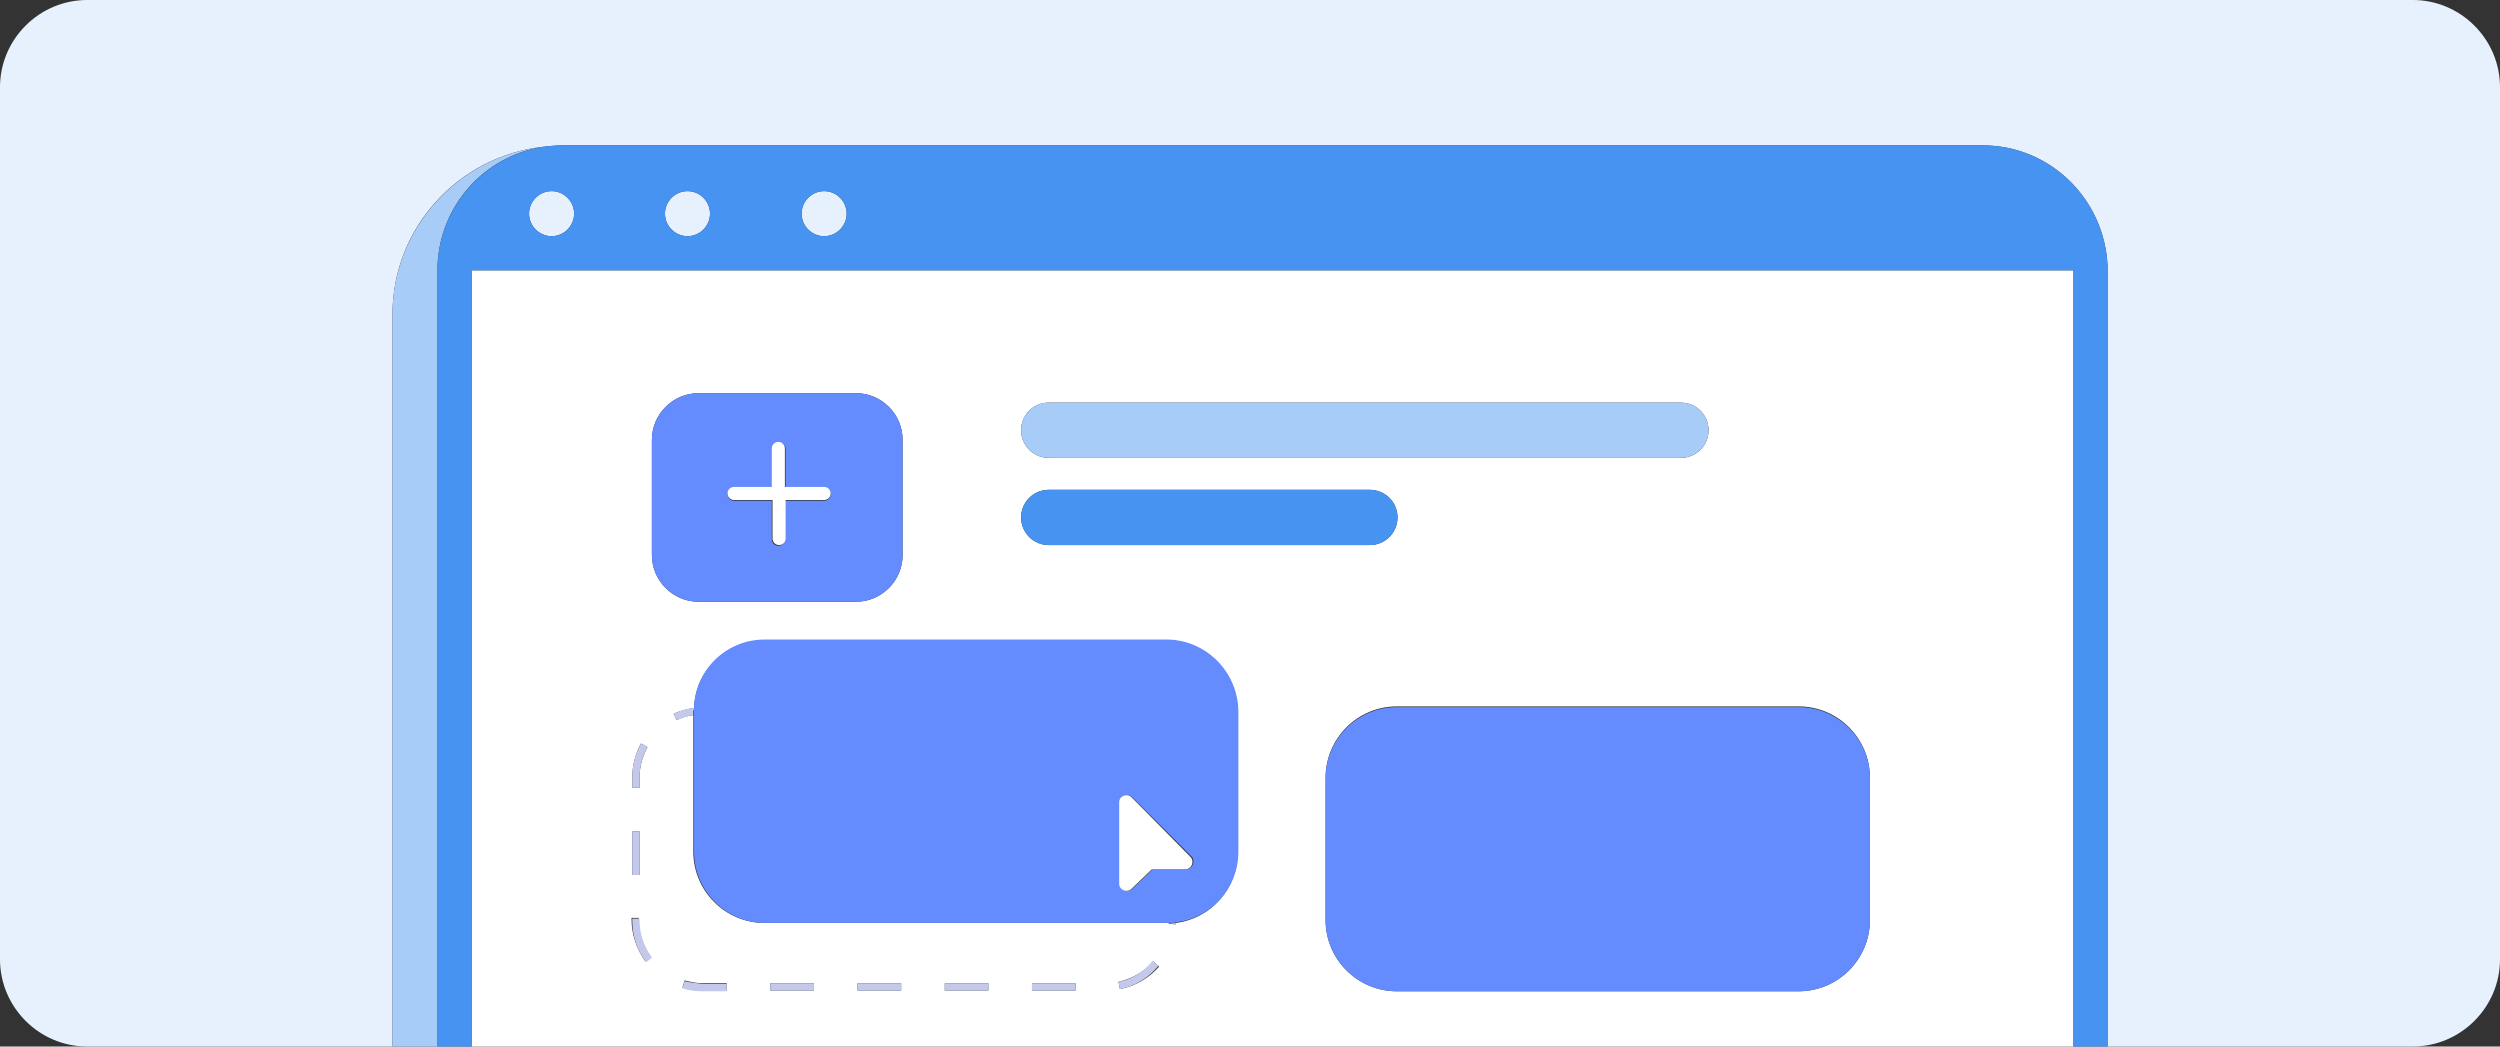 <svg viewBox="0 0 344 144" fill="none" xmlns="http://www.w3.org/2000/svg">
<rect x="0" y="0" width="344" height="144" fill="#333333" stroke="none"/>
<g>
	<path d="M75.9,26.3c-1.7,0-3.1,1.4-3.1,3.1s1.4,3.1,3.1,3.1s3.1-1.4,3.1-3.1S77.6,26.3,75.9,26.3z" fill="#E7F1FD"/>
	<path d="M113.4,26.3c-1.7,0-3.1,1.4-3.1,3.1s1.4,3.1,3.1,3.1c1.7,0,3.1-1.4,3.1-3.1S115.1,26.3,113.4,26.3z" fill="#E7F1FD"/>
	<path d="M332,0H12C5.4,0,0,5.4,0,12v120c0,6.6,5.4,12,12,12h42V43.3c0-12,9.1-21.8,20.7-23.1c0.9-0.1,1.8-0.2,2.7-0.2
		h0h195.4c9.3,0,16.8,7.4,17.2,16.6h0h0v0.6V144h42c6.6,0,12-5.4,12-12V12C344,5.4,338.6,0,332,0z" fill="#E7F1FD"/>
        <zoom style="dark" value="||||:#252A30"/>
	<path d="M94.6,26.3c-1.7,0-3.1,1.4-3.1,3.1s1.4,3.1,3.1,3.1s3.1-1.4,3.1-3.1S96.3,26.3,94.6,26.3z" fill="#E7F1FD"/>
	<path d="M60.2,36.6c0.3-8.3,6.4-15.1,14.5-16.4C63.1,21.5,54,31.4,54,43.3V144h6.2L60.2,36.6L60.2,36.6z" fill="#A8CCF8"/>
	<path d="M64.9,37.2V144h220.4V37.2H64.9z M144.3,55.4h87c2.1,0,3.8,1.7,3.8,3.8s-1.7,3.8-3.8,3.8h-87
		c-2.1,0-3.8-1.7-3.8-3.8S142.2,55.4,144.3,55.4z M144.3,67.4h44.2c2.1,0,3.8,1.7,3.8,3.8c0,2.1-1.7,3.8-3.8,3.8h-44.2
		c-2.1,0-3.8-1.7-3.8-3.8C140.5,69.1,142.2,67.4,144.3,67.4z M87,107c0-1.6,0.4-3.3,1.2-4.7l0.9,0.5c-0.7,1.3-1.1,2.7-1.1,4.2v1.4
		h-1V107z M87,114.4h1v6h-1V114.4z M88.8,132.3c-1.2-1.7-1.9-3.7-1.9-5.8v-0.2h1v0.2c0,1.9,0.6,3.7,1.7,5.2L88.8,132.3z M89.7,76.4
		V60.5c0-3.5,2.9-6.4,6.4-6.4h21.7c3.5,0,6.4,2.9,6.4,6.4v15.9c0,3.5-2.9,6.4-6.4,6.4H96.1C92.6,82.8,89.7,79.9,89.7,76.4z
		 M100,136.3h-3.3c-1,0-1.9-0.1-2.8-0.4l0.3-1c0.8,0.2,1.7,0.4,2.5,0.4h3.3V136.3z M112,136.3h-6v-1h6V136.3z M124,136.3h-6v-1h6
		V136.3z M136,136.3h-6v-1h6V136.3z M148,136.3h-6v-1h6V136.3z M154.1,136.1l-0.2-1c1.8-0.4,3.6-1.4,4.8-2.8l0.8,0.7
		C158.1,134.6,156.2,135.7,154.1,136.1z M170.3,117.3c0,5-3.7,9.1-8.5,9.7c0,0.1,0,0.1,0,0.2l-1-0.1c0,0,0,0,0-0.1
		c-0.1,0-0.2,0-0.3,0h-55.3c-5.4,0-9.8-4.4-9.8-9.8V98.4c-0.8,0.1-1.6,0.3-2.3,0.7l-0.4-0.9c0.9-0.4,1.8-0.6,2.8-0.8
		c0.2-5.2,4.5-9.3,9.7-9.3h55.3c5.4,0,9.8,4.4,9.8,9.8V117.3z M257.3,126.6c0,5.4-4.4,9.8-9.8,9.8h-55.3c-5.4,0-9.8-4.4-9.8-9.8V107
		c0-5.4,4.4-9.8,9.8-9.8h55.3c5.4,0,9.8,4.4,9.8,9.8V126.6z" fill="#FFFFFF"/>
	<path d="M144.3,63h87c2.1,0,3.8-1.7,3.8-3.8s-1.7-3.8-3.8-3.8h-87c-2.1,0-3.8,1.7-3.8,3.8S142.2,63,144.3,63z" fill="#A8CCF8"/>
	<path d="M144.3,75h44.2c2.1,0,3.8-1.7,3.8-3.8c0-2.1-1.7-3.8-3.8-3.8h-44.2c-2.1,0-3.8,1.7-3.8,3.8
		C140.5,73.3,142.2,75,144.3,75z" fill="#4793F1"/>
	<rect x="106" y="135.3" width="6" height="1" fill="#C4C8EA"/>
	<rect x="87" y="114.4" width="1" height="6" fill="#C4C8EA"/>
	<path d="M88,126.4h-1v0.2c0,2.1,0.6,4.1,1.9,5.8l0.8-0.6c-1.1-1.5-1.7-3.3-1.7-5.2V126.4z" fill="#C4C8EA"/>
	<path d="M94.2,135l-0.3,1c0.9,0.3,1.9,0.4,2.8,0.4h3.3v-1h-3.3C95.9,135.3,95,135.2,94.2,135z" fill="#C4C8EA"/>
	<rect x="118" y="135.3" width="6" height="1" fill="#C4C8EA"/>
	<rect x="130" y="135.3" width="6" height="1" fill="#C4C8EA"/>
	<rect x="142" y="135.3" width="6" height="1" fill="#C4C8EA"/>
	<path d="M95.5,97.4c-1,0.1-1.9,0.4-2.8,0.8l0.4,0.9c0.7-0.3,1.5-0.6,2.3-0.7v-0.6C95.5,97.7,95.5,97.5,95.5,97.4z" fill="#C4C8EA"/>
	<path d="M153.9,135.1l0.2,1c2.1-0.4,4-1.6,5.3-3.2l-0.8-0.7C157.4,133.7,155.7,134.8,153.9,135.1z" fill="#C4C8EA"/>
	<path d="M88,107c0-1.5,0.4-2.9,1.1-4.2l-0.9-0.5c-0.8,1.4-1.2,3-1.2,4.7v1.4h1V107z" fill="#C4C8EA"/>
	<path d="M160.8,127.1l1,0.1c0-0.1,0-0.1,0-0.2C161.5,127,161.1,127.1,160.8,127.1C160.8,127.1,160.8,127.1,160.8,127.1
		z" fill="#C4C8EA"/>
	<path d="M160.5,88h-55.3c-5.2,0-9.5,4.1-9.7,9.3c0,0.1,0,0.3,0,0.4v0.6v18.9c0,5.4,4.4,9.8,9.8,9.8h55.3
		c0.1,0,0.2,0,0.3,0c0.3,0,0.7,0,1-0.1c4.8-0.6,8.5-4.7,8.5-9.7V97.8C170.3,92.4,165.9,88,160.5,88z M163.2,119.6h-4.4
		c-0.1,0-0.2,0-0.3,0.1l-2.7,2.6c-0.6,0.6-1.7,0.2-1.7-0.7v-11.2c0-0.9,1.1-1.3,1.7-0.7l8.2,8.2
		C164.5,118.5,164.1,119.6,163.2,119.6z" fill="#648CFE"/>
	<path d="M247.5,97.3h-55.3c-5.4,0-9.8,4.4-9.8,9.8v19.5c0,5.4,4.4,9.8,9.8,9.8h55.3c5.4,0,9.8-4.4,9.8-9.8V107
		C257.3,101.7,252.9,97.3,247.5,97.3z" fill="#648CFE"/>
	<path d="M155.7,109.7c-0.6-0.6-1.7-0.2-1.7,0.7v11.2c0,0.9,1.1,1.3,1.7,0.7l2.7-2.6c0.1-0.1,0.2-0.1,0.3-0.1h4.4
		c0.9,0,1.3-1.1,0.7-1.7L155.7,109.7z" fill="#FFFFFF"/>
	<path d="M117.8,82.8c3.5,0,6.4-2.9,6.4-6.4V60.5c0-3.5-2.9-6.4-6.4-6.4H96.1c-3.5,0-6.4,2.9-6.4,6.4v15.9
		c0,3.5,2.9,6.4,6.4,6.4H117.8z M101,67.1h5.3v-5.3c0-0.5,0.4-0.9,0.9-0.9c0.5,0,0.9,0.4,0.9,0.9v5.3h5.3c0.5,0,0.9,0.4,0.9,0.9
		c0,0.5-0.4,0.9-0.9,0.9H108v5.3c0,0.5-0.4,0.9-0.9,0.9c-0.5,0-0.9-0.4-0.9-0.9v-5.3H101c-0.5,0-0.9-0.4-0.9-0.9
		C100.1,67.5,100.5,67.1,101,67.1z" fill="#648CFE"/>
	<path d="M101,68.8h5.3v5.3c0,0.5,0.4,0.9,0.9,0.9c0.5,0,0.9-0.4,0.9-0.9v-5.3h5.3c0.5,0,0.9-0.4,0.9-0.9
		c0-0.5-0.4-0.9-0.9-0.9H108v-5.3c0-0.5-0.4-0.9-0.9-0.9c-0.5,0-0.9,0.4-0.9,0.9v5.3H101c-0.5,0-0.9,0.4-0.9,0.9
		C100.1,68.4,100.5,68.8,101,68.8z" fill="#FFFFFF"/>
	<path d="M290,36.6L290,36.6L290,36.6c-0.4-9.2-7.9-16.6-17.2-16.6H77.4h0c-0.9,0-1.8,0.1-2.7,0.2
		c-8,1.3-14.2,8.1-14.5,16.4h0V144h4.7V37.2h220.4V144h4.7V37.2V36.6z M75.9,32.5c-1.7,0-3.1-1.4-3.1-3.1s1.4-3.1,3.1-3.1
		s3.1,1.4,3.1,3.1S77.6,32.5,75.9,32.5z M94.6,32.5c-1.7,0-3.1-1.4-3.1-3.1s1.4-3.1,3.1-3.1s3.1,1.4,3.1,3.1S96.3,32.5,94.6,32.5z
		 M113.4,32.5c-1.7,0-3.1-1.4-3.1-3.1s1.4-3.1,3.1-3.1c1.7,0,3.1,1.4,3.1,3.1S115.1,32.5,113.4,32.5z" fill="#4793F1"/>
</g>
</svg>
